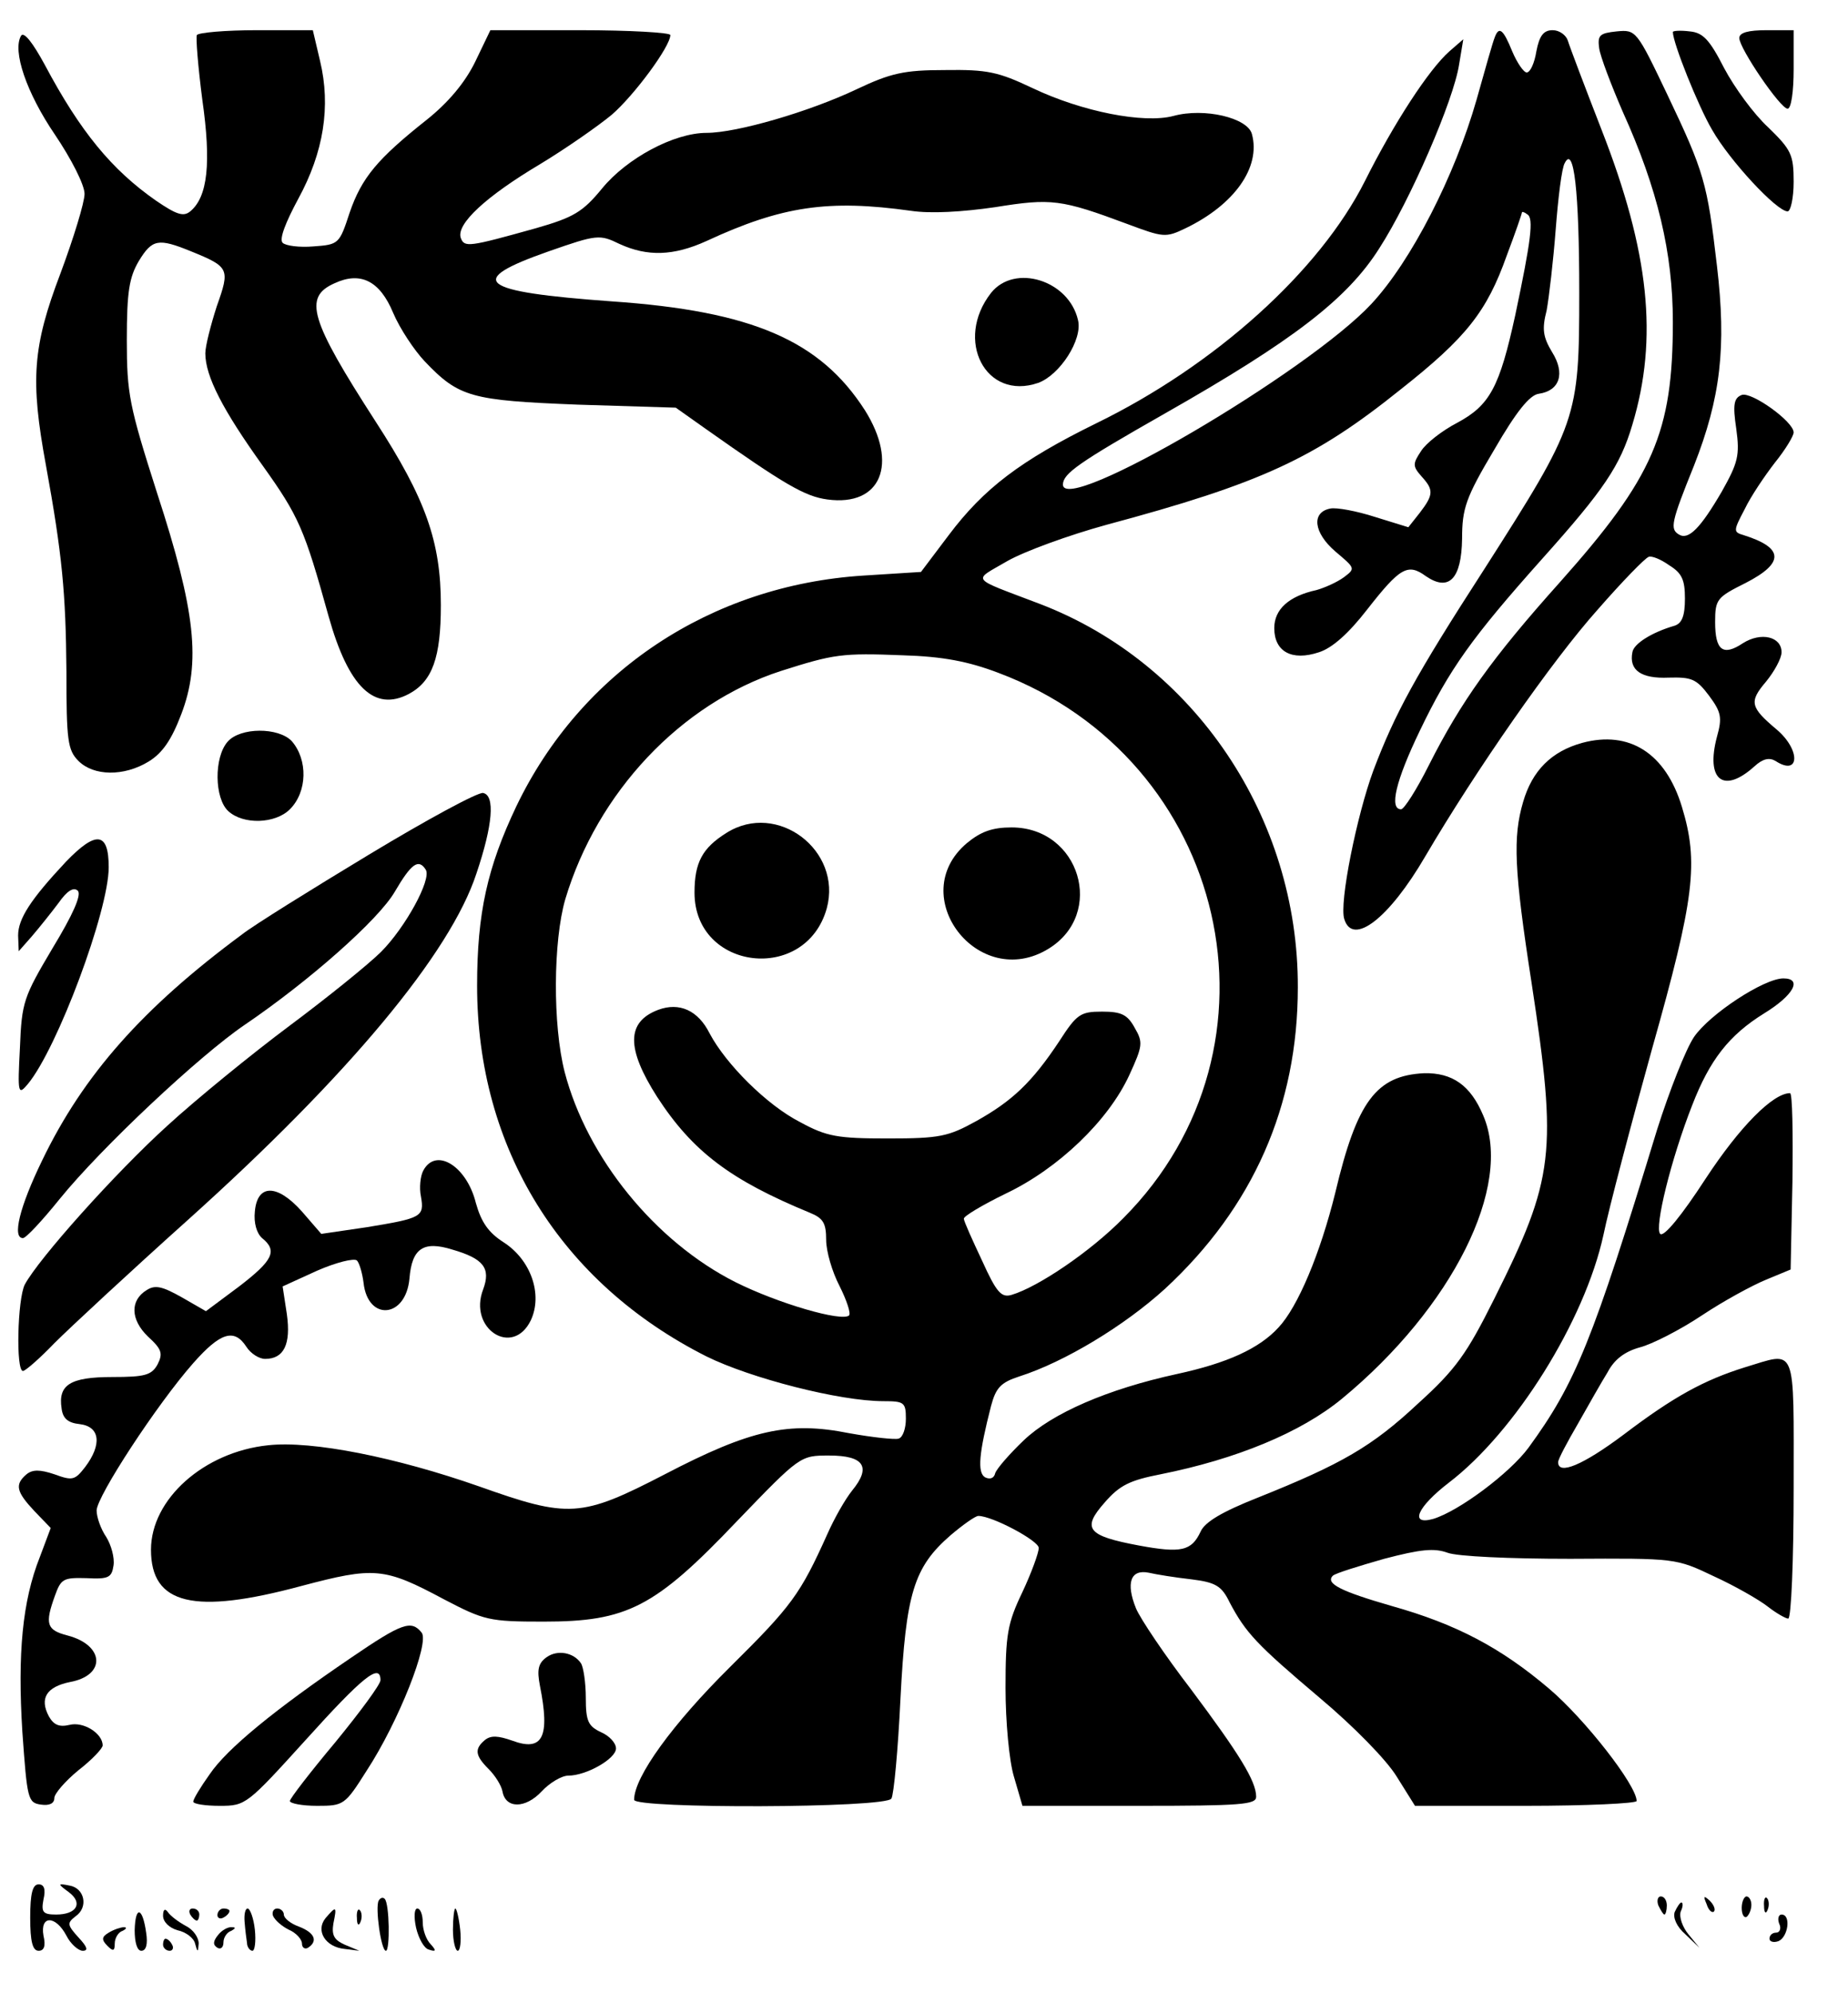 <?xml version="1.0" standalone="no"?>
<!DOCTYPE svg PUBLIC "-//W3C//DTD SVG 20010904//EN"
 "http://www.w3.org/TR/2001/REC-SVG-20010904/DTD/svg10.dtd">
<svg version="1.0" xmlns="http://www.w3.org/2000/svg"
 width="306pt" height="330pt" viewBox="0 0 306 330"
 preserveAspectRatio="xMidYMid meet">

<g transform="translate(0,330) scale(0.1,-0.1)"
fill="#000000" stroke="none">
<path d="M35 3241 c-15 -25 9 -95 56 -164 27 -40 49 -83 49 -98 0 -14 -18 -73
-40 -132 -46 -121 -50 -176 -24 -317 27 -148 33 -212 34 -342 0 -114 2 -130
20 -148 25 -25 75 -26 116 -1 23 14 38 36 54 78 33 86 24 171 -40 367 -46 144
-50 164 -50 253 0 80 4 104 20 131 22 36 32 38 86 16 64 -26 65 -29 43 -91
-10 -31 -19 -66 -19 -78 0 -38 29 -94 95 -186 60 -84 69 -105 109 -249 33
-118 76 -159 133 -129 39 21 53 60 53 147 0 105 -25 176 -108 304 -109 169
-120 206 -68 229 43 20 75 4 97 -49 11 -26 35 -62 52 -80 57 -60 77 -65 254
-72 l162 -5 48 -34 c133 -94 166 -113 203 -118 89 -12 118 59 62 148 -74 115
-186 164 -419 180 -221 16 -244 34 -104 83 80 28 84 28 117 12 46 -21 89 -20
144 5 125 58 202 69 338 50 33 -5 85 -2 140 6 93 15 109 13 219 -28 59 -22 63
-23 96 -7 81 39 125 101 110 156 -7 27 -79 44 -130 30 -49 -13 -151 7 -233 46
-57 27 -75 31 -145 30 -68 0 -90 -5 -147 -32 -78 -37 -198 -72 -248 -72 -54 0
-132 -42 -173 -92 -32 -39 -47 -48 -110 -66 -111 -31 -118 -32 -124 -16 -8 23
42 69 131 122 43 26 96 63 119 82 37 32 97 113 97 132 0 4 -67 8 -149 8 l-149
0 -25 -52 c-17 -35 -45 -68 -80 -96 -82 -65 -108 -96 -128 -154 -17 -52 -18
-53 -60 -56 -23 -2 -46 1 -51 6 -6 6 5 34 26 73 42 77 54 153 36 228 l-12 51
-93 0 c-52 0 -96 -4 -99 -8 -2 -4 2 -53 9 -107 15 -105 9 -161 -20 -185 -11
-9 -22 -6 -57 18 -73 51 -125 114 -184 225 -19 35 -34 55 -39 48z"/>
<path d="M2475 3238 c-3 -7 -16 -53 -30 -103 -36 -126 -108 -267 -174 -338
-105 -113 -512 -352 -511 -299 1 18 24 35 170 118 211 120 301 189 354 273 51
79 123 245 132 304 l7 42 -23 -20 c-34 -30 -92 -119 -140 -215 -75 -149 -248
-305 -445 -401 -126 -62 -186 -108 -244 -185 l-46 -61 -95 -6 c-253 -16 -468
-159 -575 -382 -48 -101 -65 -177 -65 -297 0 -269 138 -492 380 -614 73 -36
220 -74 293 -74 34 0 37 -2 37 -29 0 -16 -5 -31 -12 -33 -6 -2 -43 2 -82 9
-100 20 -163 6 -305 -68 -139 -72 -159 -73 -308 -20 -137 48 -276 76 -349 68
-106 -11 -194 -89 -194 -173 0 -91 71 -108 249 -60 121 32 137 31 236 -22 67
-35 75 -37 165 -37 138 0 184 23 320 166 105 109 105 109 153 109 58 0 70 -19
38 -58 -12 -15 -30 -47 -41 -72 -45 -100 -59 -119 -161 -220 -95 -94 -159
-182 -159 -220 0 -15 417 -14 426 2 4 6 11 81 15 165 9 175 22 218 83 271 20
17 41 32 46 32 23 0 100 -41 100 -53 0 -8 -12 -41 -27 -73 -25 -52 -28 -71
-28 -159 0 -55 6 -121 14 -147 l14 -48 193 0 c169 0 194 2 194 15 0 26 -28 71
-108 178 -43 56 -84 117 -91 134 -17 42 -9 65 21 59 13 -3 44 -8 71 -11 40 -5
50 -11 63 -38 27 -51 45 -70 149 -158 56 -47 111 -103 128 -131 l30 -48 183 0
c101 0 184 4 184 8 0 26 -86 136 -145 186 -80 68 -154 107 -261 137 -83 24
-110 37 -97 50 4 4 43 16 85 28 61 16 83 18 105 10 16 -6 102 -10 203 -10 175
1 175 1 238 -29 35 -16 75 -39 89 -50 14 -11 30 -20 34 -20 5 0 9 97 9 215 0
243 6 227 -81 201 -67 -21 -117 -48 -200 -111 -68 -51 -109 -68 -109 -46 0 5
15 33 33 64 17 30 39 69 49 85 11 21 28 34 53 41 20 5 67 29 103 53 36 24 84
50 106 59 l41 17 3 146 c1 80 0 146 -4 146 -28 0 -83 -55 -140 -142 -39 -60
-69 -97 -75 -91 -10 10 18 124 53 213 29 75 61 116 119 152 49 30 64 58 32 58
-32 0 -122 -59 -148 -97 -14 -21 -41 -90 -61 -153 -107 -351 -135 -420 -213
-527 -31 -42 -115 -105 -158 -118 -40 -11 -26 20 26 60 110 84 225 268 256
410 9 44 46 184 81 310 70 248 77 307 49 399 -27 89 -87 127 -165 106 -51 -14
-83 -46 -98 -98 -17 -58 -15 -112 14 -299 43 -282 38 -324 -62 -524 -45 -90
-63 -116 -126 -173 -76 -71 -126 -100 -266 -156 -58 -23 -87 -40 -94 -56 -15
-32 -32 -36 -102 -23 -86 16 -95 28 -57 71 25 29 42 37 93 47 125 25 232 69
300 125 183 151 284 353 234 469 -21 50 -51 71 -98 70 -79 -4 -111 -46 -147
-198 -25 -101 -62 -189 -94 -223 -32 -35 -85 -59 -168 -77 -115 -25 -207 -65
-254 -110 -23 -22 -44 -46 -47 -54 -2 -9 -9 -11 -17 -7 -13 8 -10 40 10 118 8
30 16 39 47 49 75 24 174 84 241 145 146 135 220 303 220 499 1 281 -171 537
-427 635 -118 45 -112 37 -54 71 28 16 102 43 164 60 257 69 345 110 487 224
109 86 143 129 176 222 14 37 25 69 25 71 0 2 4 1 9 -3 11 -6 6 -44 -20 -167
-26 -119 -42 -149 -96 -178 -25 -13 -52 -34 -60 -47 -14 -21 -14 -25 1 -42 20
-22 20 -30 -3 -60 l-19 -24 -55 17 c-31 10 -64 16 -74 14 -32 -6 -28 -40 8
-71 33 -28 34 -28 14 -43 -11 -8 -31 -17 -45 -21 -46 -10 -70 -32 -70 -63 0
-39 29 -55 74 -40 22 7 49 31 80 71 54 69 67 77 97 55 38 -26 59 -5 60 62 0
50 6 68 53 147 37 64 59 91 74 93 35 5 44 34 22 69 -15 25 -17 38 -9 69 4 22
11 82 15 134 4 52 10 102 15 110 15 30 24 -45 24 -215 0 -208 -3 -216 -157
-457 -115 -178 -148 -239 -184 -334 -27 -73 -57 -220 -48 -246 14 -45 74 1
134 104 84 143 210 324 285 408 41 47 79 86 85 88 5 2 20 -4 34 -14 21 -13 26
-24 26 -55 0 -29 -5 -41 -17 -45 -38 -11 -68 -30 -70 -44 -6 -30 15 -44 60
-42 38 1 46 -2 67 -30 20 -27 22 -36 13 -68 -19 -72 11 -95 62 -49 14 13 25
15 35 9 40 -26 42 18 2 52 -44 37 -46 46 -18 79 14 17 26 39 26 49 0 26 -34
34 -64 15 -33 -22 -46 -12 -46 35 0 38 3 41 51 65 64 33 63 58 -4 79 -17 5
-17 7 2 43 10 21 33 55 50 77 17 21 31 44 31 50 0 18 -70 68 -86 62 -13 -5
-15 -16 -9 -56 6 -44 3 -56 -24 -104 -35 -60 -55 -81 -71 -71 -15 9 -13 20 25
114 44 112 54 196 38 331 -16 137 -21 155 -82 283 -51 107 -52 108 -84 105
-28 -3 -32 -6 -29 -28 2 -14 20 -61 39 -105 58 -128 83 -234 83 -348 0 -183
-32 -257 -187 -431 -112 -125 -164 -198 -217 -303 -20 -40 -41 -73 -46 -73
-20 0 -9 47 31 130 49 102 86 154 202 284 103 115 130 155 150 223 43 143 28
286 -51 488 -28 72 -53 138 -56 148 -3 9 -14 17 -25 17 -15 0 -22 -9 -27 -35
-3 -19 -10 -35 -16 -35 -5 0 -16 16 -24 35 -15 37 -22 42 -29 23z m-822 -1052
c381 -143 490 -619 207 -903 -54 -55 -141 -114 -185 -127 -17 -5 -25 4 -49 57
-16 34 -30 65 -30 69 -1 4 31 23 70 42 86 41 169 120 204 196 22 48 23 54 9
78 -12 22 -22 27 -54 27 -36 0 -42 -4 -71 -49 -45 -68 -78 -99 -137 -132 -47
-26 -61 -29 -147 -29 -83 0 -101 3 -145 27 -55 28 -123 96 -150 147 -19 38
-50 52 -85 39 -53 -20 -53 -64 -2 -144 59 -91 122 -138 253 -192 22 -9 27 -17
27 -45 0 -19 10 -53 22 -76 12 -24 19 -45 16 -49 -12 -11 -118 20 -188 55
-133 67 -246 206 -283 348 -20 78 -19 217 1 286 53 177 191 324 357 378 88 28
101 30 202 26 66 -2 108 -10 158 -29z"/>
<path d="M1203 1921 c-40 -25 -53 -49 -53 -99 0 -129 184 -151 219 -26 26 96
-82 178 -166 125z"/>
<path d="M1601 1904 c-103 -87 19 -246 135 -175 95 58 52 201 -61 201 -32 0
-51 -7 -74 -26z"/>
<path d="M2770 3247 c0 -18 42 -123 65 -162 29 -51 107 -135 125 -135 5 0 10
22 10 49 0 45 -4 53 -42 90 -24 22 -56 66 -73 98 -24 47 -35 59 -57 61 -16 2
-28 1 -28 -1z"/>
<path d="M2880 3237 c0 -17 68 -117 80 -117 6 0 10 29 10 65 l0 65 -45 0 c-30
0 -45 -4 -45 -13z"/>
<path d="M1641 2815 c-61 -78 -9 -179 78 -149 36 13 74 72 66 104 -15 66 -105
94 -144 45z"/>
<path d="M377 2072 c-23 -26 -22 -94 1 -115 25 -23 78 -21 102 3 29 29 30 82
3 113 -22 23 -85 23 -106 -1z"/>
<path d="M611 1885 c-96 -58 -191 -117 -210 -132 -165 -122 -263 -233 -331
-374 -38 -78 -50 -129 -32 -129 5 0 32 29 61 65 69 85 231 237 306 288 106 72
222 174 249 221 27 46 39 55 51 36 10 -16 -34 -96 -74 -136 -20 -20 -88 -75
-151 -122 -63 -47 -155 -122 -203 -166 -86 -78 -213 -220 -236 -263 -12 -24
-15 -143 -3 -143 4 0 28 21 52 46 25 25 124 117 221 204 266 239 435 442 478
574 27 80 31 129 11 133 -8 2 -93 -44 -189 -102z"/>
<path d="M109 1873 c-58 -62 -79 -94 -79 -122 l1 -26 22 25 c12 14 32 39 44
55 14 20 25 27 32 20 6 -7 -8 -39 -42 -95 -48 -81 -51 -89 -54 -165 -4 -76 -3
-79 13 -60 49 59 134 287 134 359 0 59 -21 61 -71 9z"/>
<path d="M701 1362 c-5 -9 -7 -29 -4 -43 6 -34 1 -36 -90 -51 l-75 -11 -32 37
c-41 46 -74 46 -78 0 -2 -19 3 -36 12 -44 26 -21 18 -37 -38 -80 l-55 -41 -40
23 c-32 18 -44 21 -58 12 -28 -17 -27 -49 2 -77 23 -21 25 -28 16 -46 -10 -18
-21 -21 -75 -21 -70 0 -90 -13 -84 -52 2 -17 11 -24 30 -26 34 -4 37 -34 9
-71 -17 -22 -21 -23 -51 -12 -24 8 -36 8 -46 0 -20 -17 -17 -29 13 -61 l27
-28 -18 -48 c-29 -73 -37 -160 -29 -289 8 -112 9 -118 31 -121 14 -2 22 2 22
11 0 7 18 28 40 46 22 17 40 36 40 41 0 20 -32 40 -55 34 -17 -4 -26 0 -34 14
-16 30 -4 49 35 57 60 11 57 61 -4 77 -35 9 -38 19 -21 66 10 28 14 30 52 29
37 -2 42 1 45 21 2 13 -4 34 -12 47 -9 13 -16 33 -16 44 0 23 100 176 160 244
45 51 68 58 88 27 7 -11 21 -20 31 -20 31 0 43 24 36 74 l-7 46 57 26 c32 14
61 21 66 17 4 -4 9 -21 11 -37 7 -64 70 -59 76 7 4 50 23 63 71 48 52 -15 64
-31 51 -66 -25 -65 49 -113 79 -51 20 43 0 100 -45 129 -25 16 -37 33 -46 65
-15 61 -66 93 -87 54z"/>
<path d="M581 555 c-125 -85 -205 -150 -234 -193 -15 -21 -27 -41 -27 -45 0
-4 20 -7 44 -7 43 0 45 2 143 110 92 102 123 128 123 98 0 -7 -34 -53 -75
-103 -41 -49 -75 -93 -75 -97 0 -4 20 -8 45 -8 44 0 46 1 82 58 53 81 105 213
91 229 -17 21 -32 16 -117 -42z"/>
<path d="M905 556 c-14 -10 -16 -21 -11 -47 17 -85 5 -110 -46 -91 -23 8 -35
9 -45 1 -18 -15 -16 -26 6 -48 11 -11 21 -27 23 -37 5 -29 38 -29 65 0 13 14
33 26 44 26 30 0 79 28 79 45 0 9 -11 21 -25 27 -21 10 -25 18 -25 57 0 25 -4
51 -8 57 -12 18 -39 23 -57 10z"/>
<path d="M50 125 c0 -40 4 -55 14 -55 9 0 12 8 8 25 -6 34 20 34 38 0 7 -14
20 -25 27 -25 10 0 7 7 -7 22 -19 21 -19 24 -5 35 22 15 15 47 -10 51 -20 4
-20 3 -1 -11 24 -18 13 -37 -21 -37 -22 0 -25 4 -21 25 4 17 1 25 -8 25 -10 0
-14 -15 -14 -55z"/>
<path d="M627 153 c-6 -11 4 -83 12 -83 7 0 6 78 -2 86 -3 3 -7 2 -10 -3z"/>
<path d="M2746 145 c4 -8 8 -15 10 -15 2 0 4 7 4 15 0 8 -4 15 -10 15 -5 0 -7
-7 -4 -15z"/>
<path d="M2826 147 c3 -10 9 -15 12 -12 3 3 0 11 -7 18 -10 9 -11 8 -5 -6z"/>
<path d="M2884 141 c0 -11 4 -17 8 -15 4 3 8 12 8 20 0 8 -4 14 -8 14 -4 0 -8
-9 -8 -19z"/>
<path d="M2921 144 c0 -11 3 -14 6 -6 3 7 2 16 -1 19 -3 4 -6 -2 -5 -13z"/>
<path d="M2773 134 c-3 -9 3 -24 18 -37 l23 -22 -18 22 c-10 12 -16 29 -13 38
4 8 4 15 1 15 -2 0 -7 -7 -11 -16z"/>
<path d="M223 104 c0 -20 4 -34 11 -34 8 0 11 11 8 30 -6 43 -18 45 -19 4z"/>
<path d="M270 128 c0 -10 10 -20 24 -24 14 -3 27 -13 29 -22 4 -15 5 -15 6 0
0 10 -9 23 -21 29 -13 7 -26 17 -30 23 -5 7 -8 4 -8 -6z"/>
<path d="M315 130 c3 -5 8 -10 11 -10 2 0 4 5 4 10 0 6 -5 10 -11 10 -5 0 -7
-4 -4 -10z"/>
<path d="M360 129 c0 -5 5 -7 10 -4 6 3 10 8 10 11 0 2 -4 4 -10 4 -5 0 -10
-5 -10 -11z"/>
<path d="M405 118 c1 -13 3 -29 4 -35 0 -7 5 -13 9 -13 4 0 6 16 4 35 -2 19
-8 35 -12 35 -4 0 -6 -10 -5 -22z"/>
<path d="M452 128 c3 -7 14 -17 26 -23 12 -5 22 -16 22 -23 0 -7 5 -10 10 -7
17 11 11 25 -15 35 -14 5 -25 14 -25 20 0 5 -5 10 -11 10 -6 0 -9 -6 -7 -12z"/>
<path d="M539 124 c-17 -21 0 -48 32 -51 l24 -3 -24 10 c-18 8 -22 16 -19 35
6 29 5 30 -13 9z"/>
<path d="M591 124 c0 -11 3 -14 6 -6 3 7 2 16 -1 19 -3 4 -6 -2 -5 -13z"/>
<path d="M689 108 c4 -17 13 -34 21 -36 12 -4 13 -2 3 9 -7 7 -13 23 -13 36 0
13 -4 23 -9 23 -5 0 -6 -14 -2 -32z"/>
<path d="M750 105 c0 -19 4 -35 8 -35 4 0 6 16 4 35 -2 19 -6 35 -8 35 -2 0
-4 -16 -4 -35z"/>
<path d="M2946 115 c4 -8 1 -15 -5 -15 -6 0 -11 -4 -11 -10 0 -5 7 -7 15 -4
16 7 21 44 5 44 -5 0 -7 -7 -4 -15z"/>
<path d="M180 100 c-12 -7 -12 -12 -2 -22 9 -9 12 -9 12 4 0 9 6 19 13 21 6 3
8 6 2 6 -5 0 -17 -4 -25 -9z"/>
<path d="M361 96 c-8 -10 -9 -16 -1 -21 5 -3 10 0 10 9 0 8 6 17 13 19 7 4 8
6 1 6 -6 1 -17 -5 -23 -13z"/>
<path d="M270 80 c0 -5 5 -10 11 -10 5 0 7 5 4 10 -3 6 -8 10 -11 10 -2 0 -4
-4 -4 -10z"/>
</g>
</svg>

